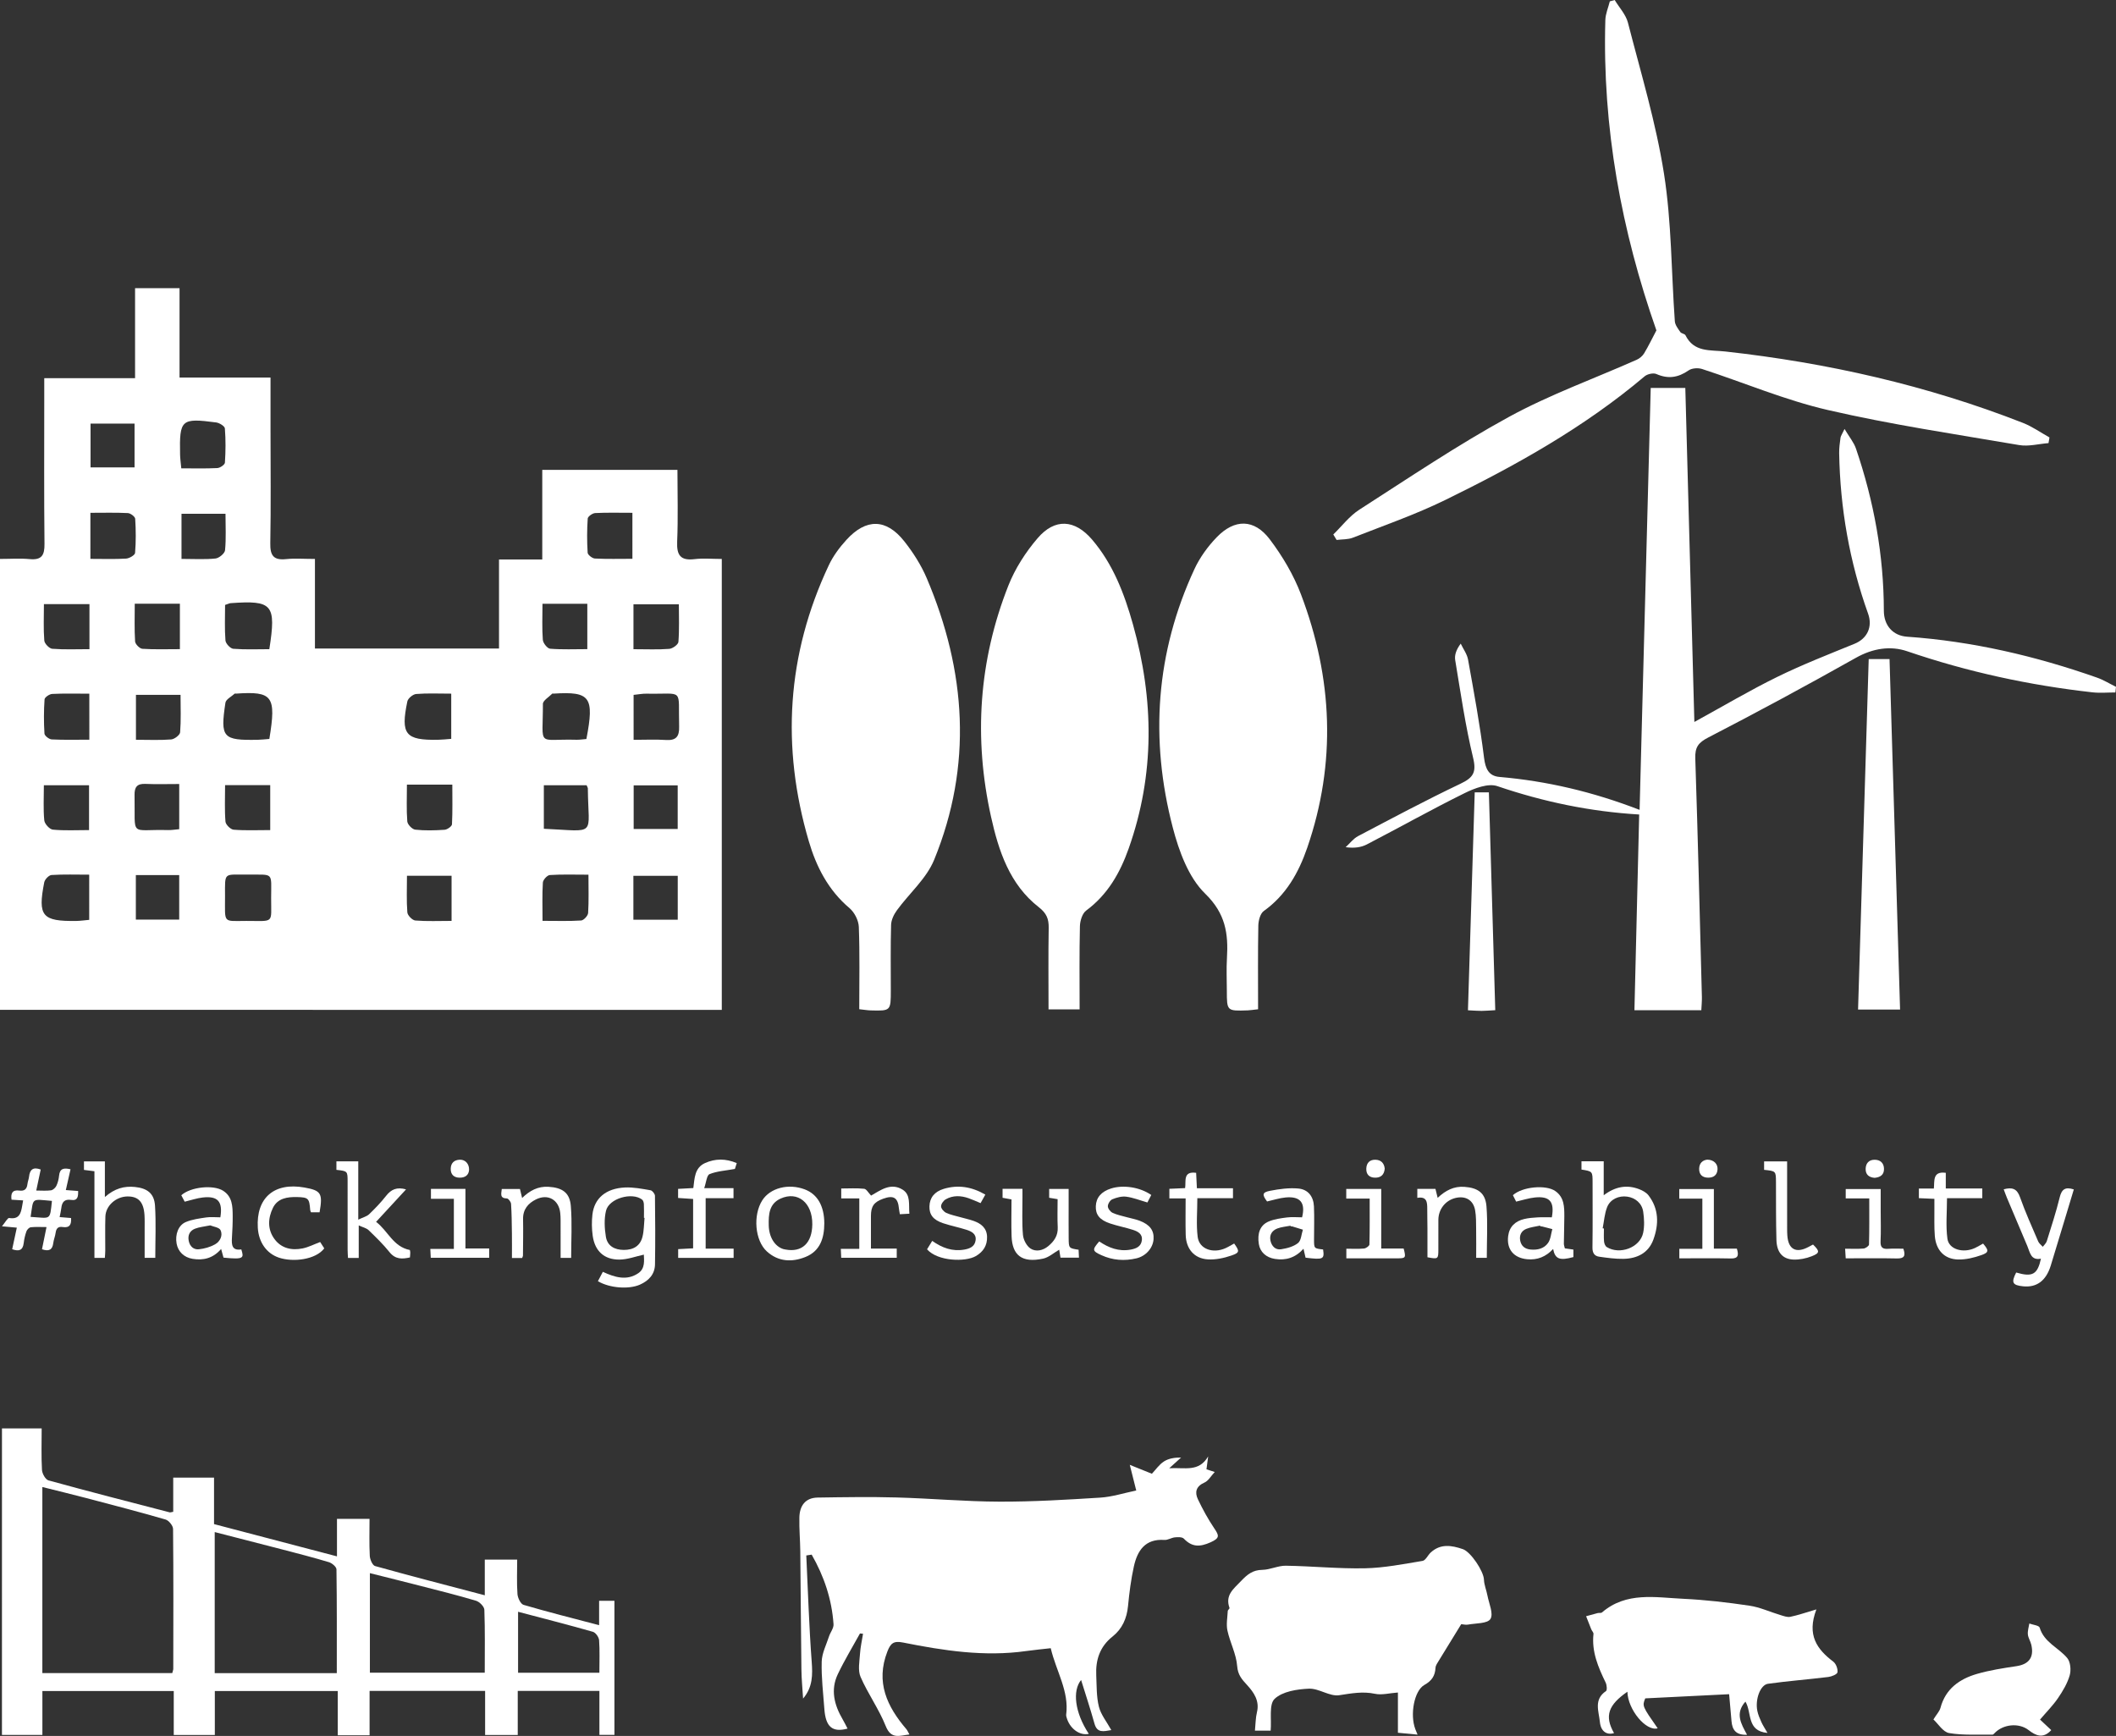 <?xml version="1.0" encoding="utf-8"?>
<!-- Generator: Adobe Illustrator 17.0.0, SVG Export Plug-In . SVG Version: 6.00 Build 0)  -->
<!DOCTYPE svg PUBLIC "-//W3C//DTD SVG 1.1//EN" "http://www.w3.org/Graphics/SVG/1.1/DTD/svg11.dtd">
<svg version="1.1" id="Layer_1" xmlns:sketch="http://www.bohemiancoding.com/sketch/ns"
	 xmlns="http://www.w3.org/2000/svg" xmlns:xlink="http://www.w3.org/1999/xlink" x="0px" y="0px" width="179.674px"
	 height="147.398px" viewBox="15.85 -86.191 179.674 147.398" enable-background="new 15.85 -86.191 179.674 147.398"
	 xml:space="preserve">
<rect x="15.85" y="-86.191" width="179.674" height="147.398" fill="#333333" stroke="none"/>
<title>plein c</title>
<desc>Created with Sketch.</desc>
<g>
	<path fill="#FFFFFF" d="M15.85-0.444c0-12.772,0-25.428,0-38.288c0.881,0,1.707-0.061,2.521,0.015
		c1.022,0.096,1.268-0.329,1.257-1.292c-0.045-4.149-0.019-8.299-0.02-12.449c0-0.479,0-0.958,0-1.62c2.594,0,5.076,0,7.711,0
		c0-2.634,0-5.086,0-7.645c1.313,0,2.472,0,3.776,0c0,2.486,0,4.941,0,7.593c2.619,0,5.103,0,7.726,0c0,1.598,0,3,0,4.402
		c0.001,3.223,0.039,6.446-0.02,9.668c-0.019,1.036,0.275,1.456,1.339,1.344c0.739-0.077,1.493-0.015,2.452-0.015
		c0,2.554,0,5.036,0,7.609c5.3,0,10.388,0,15.63,0c0-2.501,0-4.95,0-7.562c1.266,0,2.388,0,3.673,0c0-2.603,0-5.047,0-7.611
		c3.876,0,7.588,0,11.478,0c0,2.059,0.062,4.079-0.024,6.093c-0.049,1.151,0.279,1.632,1.475,1.488
		c0.731-0.089,1.481-0.016,2.314-0.016c0,12.823,0,25.51,0,38.288C56.729-0.444,36.36-0.444,15.85-0.444z M65.817-11.921
		c-1.207,0-2.248-0.038-3.281,0.03c-0.219,0.014-0.575,0.405-0.59,0.639c-0.065,1.032-0.028,2.071-0.028,3.25
		c1.203,0,2.244,0.038,3.278-0.03c0.22-0.014,0.578-0.403,0.593-0.637C65.854-9.702,65.817-10.742,65.817-11.921z M23.424-11.923
		c-1.119,0-2.162-0.037-3.199,0.029c-0.226,0.015-0.571,0.375-0.619,0.623c-0.563,2.874-0.18,3.321,2.736,3.278
		c0.339-0.005,0.677-0.057,1.083-0.093C23.424-9.363,23.424-10.565,23.424-11.923z M69.639-31.067c1.124,0,2.086,0.046,3.038-0.028
		c0.286-0.022,0.762-0.366,0.779-0.592c0.083-1.068,0.037-2.146,0.037-3.195c-1.431,0-2.631,0-3.854,0
		C69.639-33.594,69.639-32.424,69.639-31.067z M61.913-34.926c0,1.133-0.047,2.104,0.03,3.064c0.022,0.278,0.385,0.735,0.62,0.754
		c1.034,0.083,2.079,0.036,3.157,0.036c0-1.399,0-2.605,0-3.854C64.439-34.926,63.267-34.926,61.913-34.926z M34.962-34.826
		c0,1.027-0.047,2.029,0.032,3.02c0.021,0.262,0.416,0.684,0.665,0.704c1.027,0.08,2.063,0.034,3.06,0.034
		c0.595-3.81,0.277-4.164-3.292-3.908C35.343-34.971,35.261-34.925,34.962-34.826z M31.125-34.927c-1.314,0-2.483,0-3.833,0
		c0,1.113-0.038,2.16,0.029,3.2c0.015,0.231,0.389,0.611,0.618,0.626c1.037,0.068,2.081,0.03,3.186,0.03
		C31.125-32.437,31.125-33.61,31.125-34.927z M23.446-34.897c-1.341,0-2.538,0-3.867,0c0,1.1-0.048,2.104,0.032,3.097
		c0.021,0.26,0.424,0.677,0.677,0.697c1.028,0.08,2.067,0.033,3.158,0.033C23.446-32.438,23.446-33.607,23.446-34.897z
		 M38.795-15.708c0-1.407,0-2.578,0-3.818c-1.285,0-2.486,0-3.833,0c0,1.095-0.048,2.102,0.033,3.099
		c0.021,0.257,0.433,0.665,0.692,0.686C36.684-15.66,37.69-15.708,38.795-15.708z M65.66-19.516c-1.23,0-2.432,0-3.631,0
		c0,1.307,0,2.506,0,3.696c4.585,0.207,3.768,0.708,3.736-3.442C65.765-19.301,65.734-19.341,65.66-19.516z M23.411-15.708
		c0-1.365,0-2.568,0-3.809c-1.299,0-2.501,0-3.836,0c0,1.065-0.058,2.033,0.035,2.986c0.029,0.295,0.451,0.759,0.727,0.785
		C21.331-15.65,22.34-15.708,23.411-15.708z M27.275-46.503c0-1.308,0-2.511,0-3.722c-1.314,0-2.517,0-3.736,0
		c0,1.292,0,2.464,0,3.722C24.787-46.503,25.959-46.503,27.275-46.503z M23.525-38.737c1.114,0,2.077,0.036,3.034-0.023
		c0.274-0.017,0.745-0.294,0.761-0.482c0.079-0.962,0.071-1.935,0.01-2.899c-0.012-0.181-0.397-0.473-0.622-0.484
		c-1.038-0.052-2.08-0.023-3.182-0.023C23.525-41.289,23.525-40.116,23.525-38.737z M69.549-42.649c-1.151,0-2.158-0.029-3.16,0.022
		c-0.229,0.012-0.624,0.291-0.635,0.467c-0.064,0.964-0.066,1.936-0.006,2.9c0.012,0.184,0.393,0.482,0.615,0.494
		c1.037,0.053,2.079,0.023,3.186,0.023C69.549-40.103,69.549-41.273,69.549-42.649z M23.434-27.29c-1.146,0-2.153-0.029-3.157,0.022
		c-0.232,0.012-0.632,0.287-0.644,0.462c-0.066,0.965-0.068,1.939-0.008,2.905c0.011,0.185,0.392,0.483,0.615,0.494
		c1.04,0.053,2.084,0.023,3.195,0.023C23.434-24.734,23.434-25.906,23.434-27.29z M31.181-27.192c-1.358,0-2.553,0-3.787,0
		c0,1.307,0,2.508,0,3.816c1.073,0,2.037,0.047,2.992-0.029c0.279-0.022,0.741-0.377,0.759-0.607
		C31.228-25.047,31.181-26.092,31.181-27.192z M38.721-23.447c0.599-3.644,0.28-4.061-2.819-3.849
		c-0.044,0.003-0.105-0.016-0.129,0.006c-0.274,0.251-0.739,0.479-0.782,0.768c-0.448,2.974-0.229,3.205,2.751,3.147
		C38.044-23.381,38.346-23.418,38.721-23.447z M65.642-23.441c0.688-3.577,0.333-4.05-2.773-3.855
		c-0.044,0.003-0.107-0.017-0.129,0.005c-0.279,0.288-0.792,0.582-0.791,0.873c0.007,3.763-0.572,2.942,2.848,3.04
		C65.057-23.37,65.319-23.415,65.642-23.441z M69.651-23.372c0.991,0,1.867-0.046,2.735,0.013c0.877,0.059,1.155-0.293,1.131-1.146
		c-0.093-3.346,0.482-2.72-2.775-2.786c-0.339-0.007-0.68,0.062-1.092,0.103C69.651-25.946,69.651-24.773,69.651-23.372z
		 M31.068-15.784c0-1.353,0-2.555,0-3.836c-1.042,0-1.964,0.03-2.883-0.01c-0.706-0.031-0.922,0.287-0.91,0.943
		c0.07,3.674-0.475,2.886,2.829,2.979C30.403-15.698,30.703-15.753,31.068-15.784z M69.656-15.802c1.289,0,2.492,0,3.739,0
		c0-1.305,0-2.509,0-3.703c-1.321,0-2.528,0-3.739,0C69.656-18.214,69.656-17.042,69.656-15.802z M27.385-11.885
		c0,1.352,0,2.559,0,3.779c1.311,0,2.515,0,3.682,0c0-1.326,0-2.532,0-3.779C29.804-11.885,28.665-11.885,27.385-11.885z
		 M36.932-11.93c-2.107,0.028-1.978-0.294-1.974,1.827c0.005,2.367-0.226,2.11,1.819,2.108c2.398-0.002,2.09,0.266,2.096-1.953
		C38.878-12.181,39.119-11.906,36.932-11.93z M69.632-8.098c1.345,0,2.541,0,3.767,0c0-1.31,0-2.51,0-3.729
		c-1.309,0-2.508,0-3.767,0C69.632-10.554,69.632-9.384,69.632-8.098z M50.402-19.567c0,1.13-0.047,2.132,0.032,3.125
		c0.021,0.26,0.417,0.669,0.674,0.698c0.822,0.09,1.663,0.066,2.491,0.01c0.229-0.016,0.62-0.291,0.629-0.464
		c0.057-1.11,0.029-2.225,0.029-3.369C52.898-19.567,51.771-19.567,50.402-19.567z M54.165-23.454c0-1.336,0-2.531,0-3.839
		c-1.071,0-2.03-0.048-2.98,0.03c-0.273,0.022-0.693,0.37-0.747,0.631c-0.583,2.8-0.164,3.305,2.603,3.256
		C53.384-23.381,53.726-23.422,54.165-23.454z M54.194-7.997c0-1.355,0-2.556,0-3.835c-1.274,0-2.472,0-3.788,0
		c0,1.102-0.047,2.111,0.032,3.11c0.02,0.258,0.423,0.671,0.677,0.691C52.107-7.95,53.111-7.997,54.194-7.997z M31.262-42.564
		c0,1.328,0,2.529,0,3.829c1.045,0,1.972,0.06,2.883-0.033c0.305-0.031,0.787-0.431,0.814-0.7c0.098-0.994,0.039-2.003,0.039-3.096
		C33.684-42.564,32.518-42.564,31.262-42.564z M31.243-46.425c1.059,0,2.063,0.029,3.063-0.022c0.231-0.012,0.63-0.286,0.642-0.459
		c0.064-0.966,0.073-1.942-0.003-2.906c-0.015-0.194-0.464-0.473-0.74-0.509c-2.974-0.39-3.122-0.25-3.064,2.721
		C31.147-47.258,31.198-46.918,31.243-46.425z"/>
	<path fill="#FFFFFF" d="M84.313,45.884c0.144,3.003,0.235,6.011,0.459,9.008c0.084,1.126,0.096,2.166-0.73,3.144
		c-0.05-0.829-0.133-1.657-0.143-2.487c-0.043-3.333-0.058-6.666-0.095-9.999c-0.011-0.963-0.1-1.927-0.078-2.889
		c0.022-0.981,0.49-1.677,1.555-1.693c2.226-0.034,4.455-0.07,6.679-0.009c2.921,0.08,5.839,0.347,8.759,0.356
		c2.856,0.009,5.715-0.163,8.567-0.343c1.005-0.064,1.993-0.387,3.044-0.604c-0.194-0.77-0.341-1.354-0.548-2.178
		c0.746,0.301,1.292,0.521,1.877,0.756c0.323-0.342,0.617-0.784,1.027-1.047c0.402-0.258,0.921-0.335,1.452-0.33
		c-0.265,0.24-0.531,0.48-1.005,0.909c1.331-0.081,2.516,0.353,3.305-1.008c-0.047,0.36-0.094,0.719-0.144,1.097
		c0.183,0.06,0.37,0.121,0.701,0.23c-0.327,0.35-0.542,0.752-0.87,0.895c-0.713,0.313-0.844,0.819-0.561,1.416
		c0.407,0.857,0.869,1.698,1.398,2.484c0.397,0.59,0.488,0.812-0.313,1.171c-0.919,0.412-1.577,0.421-2.278-0.307
		c-0.142-0.148-0.506-0.135-0.759-0.11c-0.303,0.03-0.602,0.24-0.893,0.22c-1.63-0.112-2.293,0.904-2.59,2.25
		c-0.244,1.105-0.388,2.236-0.497,3.364c-0.102,1.056-0.496,1.938-1.319,2.592c-1.074,0.852-1.44,1.98-1.379,3.288
		c0.041,0.894,0.012,1.814,0.226,2.669c0.17,0.677,0.662,1.273,1.053,1.982c-0.669,0.108-1.201,0.271-1.431-0.554
		c-0.358-1.286-0.78-2.554-1.134-3.7c-0.743,0.899-0.552,2.744,0.655,4.574c-0.784,0.175-1.639-0.461-1.891-1.41
		c-0.018-0.066-0.042-0.138-0.033-0.203c0.268-2.007-0.846-3.695-1.31-5.66c-0.68,0.078-1.385,0.142-2.086,0.241
		c-3.538,0.501-7.01-0.035-10.46-0.724c-0.799-0.159-1.054,0.065-1.327,0.771c-1.009,2.601-0.026,4.667,1.62,6.592
		c0.082,0.096,0.129,0.223,0.256,0.446c-0.866,0.096-1.554,0.438-2.017-0.723c-0.576-1.443-1.512-2.738-2.133-4.167
		c-0.243-0.56-0.089-1.311-0.047-1.97c0.036-0.567,0.168-1.128,0.257-1.691c-0.086-0.01-0.172-0.019-0.259-0.029
		c-0.633,1.152-1.321,2.279-1.885,3.464c-0.63,1.324-0.301,2.607,0.409,3.821c0.147,0.252,0.274,0.516,0.421,0.795
		c-1.303,0.348-1.861-0.155-1.971-1.673c-0.097-1.337-0.262-2.678-0.225-4.013c0.019-0.717,0.39-1.428,0.619-2.136
		c0.115-0.354,0.408-0.704,0.385-1.04c-0.142-2.12-0.809-4.082-1.855-5.91C84.619,45.837,84.466,45.86,84.313,45.884z"/>
	<path fill="#FFFFFF" d="M16.017,35.095c1.131,0,2.183,0,3.371,0c0,1.21-0.04,2.372,0.026,3.527
		c0.018,0.316,0.299,0.818,0.554,0.888c3.419,0.942,6.854,1.822,10.286,2.713c0.061,0.016,0.134-0.019,0.305-0.047
		c0-0.931,0-1.881,0-2.902c1.184,0,2.265,0,3.465,0c0,1.332,0,2.626,0,3.947c3.493,0.917,6.884,1.807,10.439,2.74
		c0-1.101,0-2.107,0-3.183c0.956,0,1.765,0,2.765,0c0,1.041-0.034,2.094,0.021,3.143c0.016,0.305,0.23,0.801,0.45,0.862
		c3.047,0.85,6.11,1.639,9.315,2.482c0-1.077,0-2.02,0-3.03c0.928,0,1.739,0,2.751,0c0,0.967-0.044,1.95,0.024,2.926
		c0.023,0.327,0.269,0.845,0.519,0.918c2.075,0.61,4.176,1.136,6.414,1.726c0-0.748,0-1.381,0-2.072c0.487,0,0.85,0,1.301,0
		c0,3.765,0,7.531,0,11.386c-0.38,0-0.764,0-1.276,0c0-1.227,0-2.449,0-3.733c-2.347,0-4.572,0-6.934,0c0,1.218,0,2.439,0,3.742
		c-0.971,0-1.807,0-2.771,0c0-1.239,0-2.46,0-3.743c-3.309,0-6.492,0-9.81,0c0,1.269,0,2.49,0,3.765c-0.946,0-1.758,0-2.703,0
		c0-1.233,0-2.456,0-3.754c-3.524,0-6.918,0-10.438,0c0,1.211,0,2.431,0,3.732c-1.203,0-2.284,0-3.488,0c0-1.217,0-2.438,0-3.732
		c-3.756,0-7.392,0-11.154,0c0,1.202,0,2.423,0,3.729c-1.2,0-2.278,0-3.434,0C16.017,52.481,16.017,43.85,16.017,35.095z
		 M30.478,55.869c0.041-0.167,0.085-0.263,0.085-0.36c0.006-3.959,0.021-7.919-0.018-11.878c-0.003-0.277-0.362-0.719-0.637-0.799
		c-2.247-0.65-4.512-1.239-6.775-1.833c-1.208-0.317-2.422-0.609-3.687-0.927c0,5.361,0,10.546,0,15.797
		C23.137,55.869,26.772,55.869,30.478,55.869z M44.448,55.874c0-2.977,0.014-5.894-0.028-8.811
		c-0.003-0.212-0.378-0.529-0.638-0.608c-1.318-0.397-2.652-0.739-3.984-1.086c-1.883-0.491-3.77-0.971-5.716-1.471
		c0,4.073,0,8.011,0,11.976C37.549,55.874,40.941,55.874,44.448,55.874z M47.258,55.839c3.283,0,6.485,0,9.753,0
		c0-1.846,0.031-3.597-0.033-5.345c-0.01-0.272-0.412-0.676-0.709-0.765c-1.546-0.463-3.116-0.85-4.68-1.253
		c-1.414-0.364-2.832-0.714-4.331-1.091C47.258,50.266,47.258,53.007,47.258,55.839z M59.841,55.842c2.341,0,4.589,0,6.904,0
		c0-0.985,0.04-1.879-0.025-2.765c-0.019-0.256-0.294-0.645-0.526-0.711c-2.074-0.591-4.166-1.124-6.353-1.701
		C59.841,52.451,59.841,54.114,59.841,55.842z"/>
	<path fill="#FFFFFF" d="M88.811-0.498c0-2.419,0.05-4.709-0.037-6.993c-0.021-0.546-0.367-1.23-0.787-1.586
		c-1.8-1.521-2.82-3.506-3.459-5.681c-2.354-8.015-1.876-15.854,1.699-23.443c0.369-0.784,0.915-1.517,1.503-2.16
		c1.67-1.826,3.371-1.802,4.898,0.125c0.758,0.957,1.44,2.027,1.916,3.147c3.345,7.877,3.905,15.888,0.625,23.907
		c-0.652,1.594-2.117,2.849-3.166,4.29c-0.255,0.35-0.477,0.816-0.489,1.235c-0.053,1.851-0.023,3.704-0.024,5.556
		c-0.001,1.748-0.002,1.751-1.725,1.703C89.511-0.405,89.255-0.45,88.811-0.498z"/>
	<path fill="#FFFFFF" d="M107.522-0.482c-0.939,0-1.707,0-2.639,0c0-2.359-0.025-4.64,0.014-6.921
		c0.013-0.763-0.182-1.244-0.835-1.753c-2.482-1.932-3.416-4.778-4.061-7.681c-1.484-6.678-1.045-13.262,1.473-19.635
		c0.571-1.447,1.466-2.835,2.481-4.02c1.464-1.709,3.154-1.6,4.622,0.113c1.79,2.091,2.747,4.611,3.478,7.218
		c1.785,6.369,1.861,12.721-0.364,19.01c-0.729,2.061-1.781,3.924-3.61,5.274c-0.333,0.245-0.523,0.876-0.533,1.334
		C107.493-5.218,107.522-2.891,107.522-0.482z"/>
	<path fill="#FFFFFF" d="M122.677-0.494c-0.453,0.049-0.666,0.086-0.881,0.094c-1.769,0.059-1.77,0.058-1.772-1.656
		c-0.001-0.927-0.047-1.857,0.009-2.78c0.125-2.081-0.114-3.787-1.848-5.473c-1.412-1.373-2.227-3.606-2.749-5.604
		c-1.96-7.498-1.45-14.873,1.837-21.957c0.455-0.981,1.129-1.912,1.881-2.693c1.527-1.587,3.195-1.58,4.516,0.167
		c1.076,1.422,2.024,3.023,2.654,4.686c2.685,7.084,3.015,14.278,0.526,21.504c-0.728,2.112-1.795,4.016-3.688,5.368
		c-0.303,0.216-0.457,0.815-0.465,1.241C122.653-5.265,122.677-2.931,122.677-0.494z"/>
	<path fill="#FFFFFF" d="M159.722-24.889c2.487-1.363,4.719-2.689,7.043-3.828c2.134-1.046,4.357-1.912,6.56-2.812
		c1.08-0.441,1.549-1.438,1.148-2.558c-1.577-4.401-2.372-8.947-2.455-13.618c-0.008-0.438,0.053-0.88,0.113-1.316
		c0.022-0.157,0.134-0.302,0.343-0.746c0.406,0.685,0.792,1.143,0.972,1.672c1.522,4.46,2.359,9.045,2.366,13.766
		c0.002,1.233,0.756,2.116,1.976,2.201c5.54,0.388,10.897,1.636,16.124,3.474c0.56,0.197,1.075,0.519,1.611,0.783
		c-0.017,0.159-0.034,0.318-0.052,0.476c-0.648,0-1.303,0.062-1.943-0.01c-5.367-0.6-10.609-1.736-15.732-3.487
		c-1.409-0.482-2.916-0.255-4.345,0.549c-4.144,2.332-8.331,4.593-12.555,6.775c-0.851,0.44-1.127,0.835-1.096,1.77
		c0.222,6.75,0.384,13.503,0.561,20.255c0.009,0.345-0.028,0.691-0.048,1.129c-1.844,0-3.633,0-5.68,0
		c0.133-5.501,0.268-11.028,0.403-16.617c-4.173-0.248-8.145-1.082-12.043-2.409c-0.777-0.265-1.939,0.179-2.777,0.593
		c-2.802,1.384-5.53,2.917-8.305,4.356c-0.49,0.254-1.07,0.334-1.798,0.234c0.349-0.318,0.651-0.728,1.056-0.941
		c2.883-1.516,5.759-3.048,8.697-4.449c1.071-0.511,1.369-0.952,1.07-2.193c-0.659-2.731-1.06-5.525-1.522-8.301
		c-0.071-0.429,0.093-0.898,0.468-1.401c0.214,0.453,0.539,0.885,0.624,1.361c0.497,2.769,1.012,5.54,1.357,8.33
		c0.118,0.952,0.404,1.551,1.312,1.629c4.021,0.349,7.908,1.254,11.896,2.796c0.318-12.041,0.632-23.961,0.945-35.828
		c0.999,0,1.862,0,2.937,0C159.207-43.919,159.462-34.506,159.722-24.889z"/>
	<path fill="#FFFFFF" d="M123.743,60.76c-0.251,0-0.75,0-1.334,0c0.058-0.567,0.054-1.083,0.172-1.569
		c0.236-0.97-0.274-1.688-0.835-2.301c-0.451-0.493-0.788-0.859-0.847-1.622c-0.078-1.014-0.602-1.986-0.824-3
		c-0.116-0.529-0.001-1.111,0.027-1.668c0.005-0.09,0.169-0.199,0.147-0.259c-0.385-1.079,0.324-1.602,0.976-2.282
		c0.539-0.563,0.993-0.942,1.808-0.953c0.668-0.009,1.335-0.361,2-0.351c2.243,0.034,4.487,0.265,6.727,0.218
		c1.633-0.034,3.263-0.36,4.883-0.628c0.261-0.043,0.443-0.482,0.689-0.709c0.833-0.771,1.771-0.617,2.729-0.29
		c0.677,0.231,1.767,1.872,1.794,2.59c0.017,0.452,0.211,0.895,0.296,1.347c0.128,0.68,0.53,1.55,0.255,1.993
		c-0.249,0.403-1.243,0.356-1.913,0.479c-0.193,0.036-0.404-0.025-0.567-0.038c-0.647,1.052-1.273,2.062-1.89,3.078
		c-0.12,0.198-0.282,0.413-0.294,0.628c-0.037,0.681-0.32,1.106-0.94,1.451c-0.877,0.489-1.242,2.53-0.775,3.756
		c0.046,0.121,0.097,0.239,0.19,0.466c-0.591-0.056-1.089-0.104-1.667-0.159c0-0.625,0-1.168,0-1.711c0-0.51,0-1.019,0-1.705
		c-0.72,0.051-1.366,0.232-1.947,0.109c-1.051-0.223-2.011-0.034-3.042,0.121c-0.809,0.122-1.722-0.593-2.572-0.556
		c-1.005,0.044-2.241,0.234-2.905,0.861C123.584,58.525,123.832,59.785,123.743,60.76z"/>
	<path fill="#FFFFFF" d="M129.063-40.809c0.733-0.711,1.372-1.567,2.214-2.107c4.191-2.69,8.332-5.488,12.695-7.873
		c3.465-1.894,7.226-3.244,10.849-4.852c0.246-0.109,0.495-0.317,0.633-0.545c0.375-0.622,0.69-1.279,1.045-1.952
		c-2.97-8.451-4.599-17.242-4.336-26.347c0.015-0.533,0.249-1.06,0.38-1.59c0.138-0.038,0.276-0.076,0.414-0.115
		c0.384,0.638,0.946,1.231,1.124,1.922c1.097,4.265,2.384,8.51,3.065,12.846c0.646,4.116,0.618,8.337,0.917,12.509
		c0.023,0.317,0.273,0.633,0.466,0.916c0.089,0.13,0.372,0.143,0.437,0.273c0.728,1.465,2.079,1.235,3.374,1.378
		c8.678,0.96,17.136,2.874,25.281,6.062c0.791,0.31,1.505,0.82,2.254,1.237c-0.027,0.16-0.054,0.321-0.082,0.481
		c-0.833,0.065-1.695,0.303-2.494,0.166c-5.429-0.926-10.888-1.739-16.248-2.977c-3.632-0.839-7.114-2.325-10.676-3.482
		c-0.34-0.11-0.861-0.076-1.141,0.118c-0.884,0.613-1.736,0.749-2.738,0.309c-0.261-0.114-0.765-0.001-0.998,0.196
		c-5.131,4.34-10.952,7.577-16.945,10.507c-2.526,1.235-5.203,2.163-7.826,3.193c-0.421,0.165-0.92,0.133-1.383,0.193
		C129.252-40.499,129.158-40.654,129.063-40.809z"/>
	<path fill="#FFFFFF" d="M170.083,50.464c-0.834,2.197,0.064,3.395,1.438,4.439c0.23,0.175,0.394,0.616,0.353,0.9
		c-0.025,0.172-0.492,0.364-0.779,0.399c-1.705,0.21-3.419,0.34-5.12,0.577c-0.653,0.091-1.101,1.318-0.909,2.288
		c0.066,0.332,0.206,0.653,0.346,0.965c0.119,0.267,0.286,0.513,0.518,0.92c-1.794-0.161-1.305-1.721-1.872-2.658
		c-0.89,0.999-0.383,1.865,0.14,2.816c-0.963,0.039-1.254-0.432-1.321-1.145c-0.073-0.779-0.138-1.559-0.203-2.301
		c-2.406,0.12-4.708,0.234-7.122,0.354c-0.262,0.654-0.262,0.654,1.056,2.543c-0.994,0.276-2.536-1.587-2.572-3.107
		c-1.604,1.113-1.973,2.043-1.135,3.513c-0.626,0.191-1.124-0.151-1.201-0.944c-0.088-0.906-0.544-1.907,0.517-2.623
		c0.109-0.073,0.074-0.513-0.026-0.719c-0.633-1.307-1.2-2.62-1.035-4.128c0.014-0.125-0.132-0.262-0.189-0.4
		c-0.15-0.368-0.292-0.739-0.437-1.109c0.326-0.09,0.65-0.185,0.977-0.267c0.122-0.031,0.291,0.013,0.371-0.055
		c2.067-1.776,4.534-1.271,6.901-1.159c1.877,0.089,3.753,0.308,5.613,0.583c0.9,0.133,1.758,0.535,2.64,0.799
		c0.274,0.082,0.582,0.201,0.842,0.147C168.526,50.958,169.16,50.735,170.083,50.464z"/>
	<path fill="#FFFFFF" d="M189.073,59.82c0.35,0.328,0.64,0.6,0.953,0.893c-0.691,0.762-1.324,0.468-1.929-0.005
		c-0.807-0.63-2.158-0.513-2.895,0.274c-0.046,0.049-0.109,0.117-0.164,0.116c-1.231-0.021-2.482,0.07-3.683-0.133
		c-0.518-0.088-0.932-0.788-1.334-1.157c0.281-0.451,0.522-0.697,0.599-0.986c0.433-1.621,1.618-2.452,3.103-2.882
		c1.086-0.314,2.217-0.488,3.339-0.655c1.065-0.158,1.521-0.747,1.27-1.82c-0.07-0.3-0.263-0.579-0.292-0.878
		c-0.029-0.302,0.077-0.616,0.124-0.925c0.304,0.113,0.822,0.162,0.878,0.349c0.378,1.264,1.604,1.698,2.342,2.584
		c0.276,0.332,0.336,1.024,0.208,1.469c-0.197,0.686-0.588,1.337-0.995,1.935C190.176,58.618,189.637,59.155,189.073,59.82z"/>
	<path fill="#FFFFFF" d="M177.189-0.469c-1.245,0-2.283,0-3.567,0c0.302-9.946,0.603-19.828,0.904-29.761c0.594,0,1.099,0,1.768,0
		C176.591-20.33,176.888-10.483,177.189-0.469z"/>
	<path fill="#FFFFFF" d="M142.816-0.416c-0.551,0.03-0.853,0.059-1.156,0.06c-0.303,0.001-0.605-0.025-1.163-0.052
		c0.192-6.178,0.382-12.31,0.575-18.503c0.43,0,0.755,0,1.202,0C142.454-12.757,142.633-6.651,142.816-0.416z"/>
	<path fill="#FFFFFF" d="M66.62,22.596c0.145-0.275,0.272-0.516,0.419-0.795c1.01,0.467,2.037,0.782,3.018,0.111
		c0.587-0.402,0.478-1.1,0.464-1.571c-0.687,0.148-1.376,0.414-2.067,0.42c-1.304,0.012-2.094-0.725-2.276-2.019
		c-0.083-0.592-0.092-1.211-0.024-1.805c0.158-1.38,1.143-2.221,2.76-2.298c0.721-0.034,1.455,0.113,2.174,0.236
		c0.153,0.026,0.374,0.305,0.376,0.47c0.025,1.941,0.036,3.884,0.003,5.825c-0.014,0.839-0.529,1.385-1.276,1.717
		C69.253,23.304,67.618,23.188,66.62,22.596z M70.579,17.222c-0.016-0.002-0.032-0.003-0.049-0.005c0-0.387,0.013-0.775-0.007-1.162
		c-0.007-0.134-0.054-0.315-0.15-0.388c-0.853-0.658-2.814-0.104-3.066,0.948c-0.168,0.701-0.128,1.49-0.01,2.211
		c0.125,0.762,0.722,1.111,1.52,1.114c0.836,0.003,1.401-0.355,1.59-1.127C70.534,18.3,70.527,17.754,70.579,17.222z"/>
	<path fill="#FFFFFF" d="M150.137,13.117c0-0.248,0-0.457,0-0.705c0.622,0,1.215,0,1.888,0c0,0.931,0,1.845,0,2.887
		c0.991-0.751,1.972-0.914,3.008-0.517c0.292,0.112,0.611,0.285,0.795,0.525c0.885,1.153,0.886,2.454,0.417,3.747
		c-0.417,1.15-1.383,1.624-2.549,1.644c-0.683,0.012-1.372-0.086-2.052-0.181c-0.415-0.058-0.581-0.328-0.575-0.781
		c0.025-1.835,0.011-3.67,0.01-5.505C151.08,13.269,151.079,13.269,150.137,13.117z M151.936,18.104
		c0.036,0.007,0.071,0.014,0.107,0.021c0,0.367-0.023,0.735,0.01,1.099c0.015,0.166,0.1,0.391,0.227,0.471
		c1.107,0.692,2.833,0.044,3.094-1.204c0.12-0.575,0.09-1.206,0.004-1.793c-0.106-0.722-0.671-1.186-1.361-1.283
		c-0.703-0.099-1.433,0.214-1.703,0.894C152.093,16.868,152.056,17.503,151.936,18.104z"/>
	<path fill="#FFFFFF" d="M21.44,14.858c0.392,0.03,0.708,0.054,1.044,0.079c0.009,0.452-0.019,0.847-0.596,0.758
		c-0.571-0.088-0.777,0.192-0.833,0.698c-0.026,0.234-0.086,0.464-0.143,0.76c0.334,0.027,0.644,0.053,0.97,0.079
		c0.045,0.548-0.118,0.858-0.709,0.765c-0.378-0.06-0.548,0.111-0.598,0.481c-0.04,0.298-0.165,0.584-0.202,0.882
		c-0.071,0.564-0.356,0.732-0.958,0.524c0.121-0.591,0.243-1.188,0.385-1.884c-0.489,0-0.914-0.028-1.333,0.016
		c-0.138,0.015-0.318,0.195-0.37,0.34c-0.116,0.322-0.194,0.665-0.234,1.006c-0.075,0.633-0.419,0.713-0.979,0.521
		c0.129-0.6,0.255-1.184,0.394-1.833c-0.358-0.033-0.687-0.063-1.261-0.115c0.276-0.329,0.479-0.726,0.613-0.704
		c0.862,0.14,0.999-0.409,1.103-1.03c0.021-0.126,0.044-0.252,0.081-0.464c-0.336-0.021-0.645-0.04-0.986-0.061
		c-0.075-0.542,0.07-0.855,0.664-0.774c0.431,0.059,0.639-0.125,0.687-0.547c0.024-0.213,0.114-0.419,0.137-0.632
		c0.064-0.598,0.338-0.851,0.99-0.609c-0.118,0.557-0.236,1.117-0.378,1.784c0.455,0,0.861,0.039,1.253-0.018
		c0.172-0.025,0.378-0.217,0.458-0.386c0.127-0.267,0.199-0.575,0.229-0.872c0.062-0.611,0.415-0.659,0.97-0.529
		C21.707,13.672,21.582,14.23,21.44,14.858z M18.447,17.136c1.735,0.102,1.632,0.351,1.813-1.358
		C18.458,15.625,18.713,15.481,18.447,17.136z"/>
	<path fill="#FFFFFF" d="M24.756,15.448c0.844-0.739,1.65-0.943,2.55-0.853c1.047,0.106,1.641,0.546,1.707,1.594
		c0.092,1.454,0.023,2.919,0.023,4.422c-0.28,0-0.546,0-0.904,0c0-0.834,0.001-1.646,0-2.457c-0.001-0.388,0.012-0.777-0.012-1.164
		c-0.067-1.115-0.517-1.601-1.45-1.59c-0.968,0.012-1.841,0.781-1.871,1.707c-0.032,0.969-0.006,1.94-0.01,2.911
		c-0.001,0.189-0.021,0.377-0.035,0.6c-0.287,0-0.537,0-0.885,0c0-2.44,0-4.882,0-7.358c-0.34-0.043-0.589-0.075-0.889-0.113
		c0-0.219,0-0.444,0-0.724c0.556,0,1.126,0,1.776,0C24.756,13.352,24.756,14.306,24.756,15.448z"/>
	<path fill="#FFFFFF" d="M46.31,20.621c-0.349,0-0.597,0-0.911,0c-0.012-0.247-0.032-0.476-0.032-0.705
		c-0.003-1.92-0.001-3.84-0.001-5.76c0-0.909,0-0.909-0.95-1.014c0-0.22,0-0.447,0-0.722c0.579,0,1.172,0,1.855,0
		c0,1.568,0,3.15,0,4.95c0.414-0.2,0.725-0.271,0.922-0.46c0.512-0.492,1.009-1.009,1.446-1.567
		c0.421-0.537,0.904-0.765,1.689-0.543c-0.843,0.914-1.66,1.798-2.545,2.758c1.007,0.754,1.44,2.111,2.87,2.39
		c0.009,0.052,0.033,0.135,0.034,0.218c0,0.127-0.017,0.255-0.029,0.412c-0.662,0.148-1.232,0.175-1.729-0.444
		c-0.538-0.67-1.162-1.275-1.781-1.873c-0.183-0.176-0.478-0.236-0.837-0.402C46.31,18.871,46.31,19.705,46.31,20.621z"/>
	<path fill="#FFFFFF" d="M187.048,21.859c1.377,0.404,1.806,0.175,2.105-1.176c-0.863,0.17-0.926-0.522-1.151-1.054
		c-0.58-1.371-1.161-2.742-1.739-4.114c-0.098-0.233-0.18-0.473-0.274-0.722c0.705-0.188,1.122-0.071,1.379,0.656
		c0.453,1.28,1.015,2.522,1.55,3.771c0.075,0.175,0.257,0.304,0.389,0.454c0.116-0.158,0.284-0.299,0.339-0.476
		c0.385-1.236,0.791-2.468,1.098-3.725c0.167-0.681,0.469-0.909,1.198-0.669c-0.263,0.874-0.527,1.752-0.793,2.629
		c-0.388,1.281-0.771,2.562-1.166,3.841c-0.398,1.288-1.195,1.876-2.356,1.755C186.727,22.935,186.611,22.713,187.048,21.859z"/>
	<path fill="#FFFFFF" d="M78.408,12.568c-0.083,0.265-0.146,0.468-0.155,0.496c-0.797,0.146-1.52,0.184-2.153,0.441
		c-0.243,0.099-0.281,0.7-0.454,1.189c0.914,0,1.678,0,2.488,0c0,0.301,0,0.526,0,0.854c-0.77,0-1.549,0-2.365,0
		c0,1.47,0,2.837,0,4.283c0.804,0,1.571,0,2.374,0c0,0.301,0,0.524,0,0.785c-1.577,0-3.12,0-4.708,0c0-0.246,0-0.468,0-0.743
		c0.412-0.022,0.813-0.044,1.269-0.068c0-1.384,0-2.751,0-4.191c-0.405-0.027-0.821-0.055-1.275-0.085c0-0.255,0-0.483,0-0.772
		c0.418-0.023,0.838-0.045,1.293-0.07c0.109-0.829,0.101-1.721,0.996-2.123C76.579,12.178,77.466,12.171,78.408,12.568z"/>
	<path fill="#FFFFFF" d="M147.62,17.171c0.239-1.318-0.171-1.811-1.433-1.685c-0.527,0.053-1.041,0.226-1.598,0.353
		c-0.089-0.177-0.184-0.365-0.275-0.546c0.781-0.715,2.786-0.914,3.598-0.352c0.761,0.527,0.77,1.345,0.768,2.15
		c-0.002,0.775-0.032,1.55-0.039,2.325c-0.001,0.124,0.052,0.248,0.084,0.392c0.239,0.034,0.467,0.066,0.726,0.103
		c0,0.229,0,0.435,0,0.637c-1.154,0.316-1.553,0.181-1.722-0.688c-0.619,0.668-1.344,0.953-2.202,0.872
		c-1.139-0.108-1.758-0.844-1.616-1.967c0.102-0.806,0.606-1.268,1.364-1.449c0.373-0.089,0.764-0.116,1.149-0.139
		C146.808,17.153,147.194,17.171,147.62,17.171z M146.644,17.943c-0.005-0.023-0.01-0.046-0.015-0.069
		c-0.395,0.089-0.81,0.129-1.18,0.28c-0.42,0.171-0.608,0.546-0.513,1.008c0.094,0.456,0.397,0.694,0.86,0.743
		c0.598,0.063,1.165-0.074,1.505-0.56c0.223-0.319,0.247-0.777,0.36-1.172c-0.296-0.077-0.591-0.155-0.888-0.229
		C146.732,17.934,146.687,17.943,146.644,17.943z"/>
	<path fill="#FFFFFF" d="M34.561,17.172c0.219-1.344-0.215-1.833-1.51-1.682c-0.487,0.057-0.961,0.221-1.518,0.355
		c-0.083-0.157-0.188-0.356-0.289-0.546c0.783-0.71,2.719-0.915,3.553-0.382c0.788,0.503,0.805,1.324,0.811,2.127
		c0.005,0.624-0.025,1.249-0.064,1.872c-0.037,0.597,0.004,1.106,0.796,0.98c0.225,0.724,0.249,0.879-1.512,0.698
		c-0.059-0.214-0.119-0.435-0.201-0.734c-0.681,0.788-1.501,0.992-2.433,0.836c-0.718-0.121-1.224-0.606-1.349-1.295
		c-0.137-0.76,0.14-1.557,0.781-1.827c0.54-0.227,1.151-0.304,1.739-0.392C33.743,17.126,34.136,17.172,34.561,17.172z
		 M33.701,17.856c-0.508,0.105-0.921,0.138-1.291,0.282c-0.447,0.174-0.635,0.557-0.532,1.045c0.098,0.463,0.418,0.751,0.861,0.703
		c0.467-0.05,0.957-0.187,1.365-0.415c0.433-0.242,0.689-0.752,0.473-1.209C34.466,18.025,33.968,17.969,33.701,17.856z"/>
	<path fill="#FFFFFF" d="M128.196,19.901c0.125,0.832,0.014,0.883-1.488,0.698c-0.048-0.207-0.099-0.427-0.176-0.759
		c-0.691,0.769-1.496,1.01-2.424,0.865c-0.749-0.117-1.26-0.584-1.368-1.263c-0.146-0.913,0.11-1.608,0.835-1.915
		c0.483-0.204,1.031-0.277,1.559-0.344c0.421-0.054,0.854-0.011,1.28-0.011c0.303-1.235-0.149-1.801-1.396-1.686
		c-0.529,0.049-1.047,0.221-1.579,0.34c-0.43-0.576-0.417-0.774,0.244-0.903c0.791-0.154,1.621-0.269,2.415-0.195
		c0.828,0.077,1.282,0.677,1.322,1.517c0.044,0.947,0.004,1.897,0.008,2.846C127.429,19.817,127.435,19.817,128.196,19.901z
		 M125.443,17.942c-0.004-0.019-0.007-0.039-0.011-0.058c-0.375,0.075-0.768,0.102-1.119,0.236c-0.439,0.168-0.689,0.53-0.588,1.021
		c0.096,0.47,0.418,0.818,0.9,0.744c0.503-0.077,1.06-0.223,1.442-0.528c0.269-0.214,0.285-0.745,0.414-1.135
		c-0.303-0.093-0.606-0.188-0.91-0.279C125.532,17.932,125.486,17.942,125.443,17.942z"/>
	<path fill="#FFFFFF" d="M60.184,20.628c-0.264,0-0.518,0-0.864,0c0-0.708,0.008-1.392-0.002-2.076
		c-0.012-0.841-0.018-1.683-0.073-2.522c-0.011-0.167-0.225-0.456-0.35-0.459c-0.626-0.014-0.479-0.396-0.438-0.803
		c0.522,0,1.026,0,1.544,0c0.057,0.237,0.111,0.465,0.183,0.763c0.643-0.624,1.346-1.006,2.24-0.951
		c1.16,0.071,1.802,0.485,1.895,1.622c0.12,1.449,0.029,2.915,0.029,4.414c-0.258,0-0.528,0-0.895,0
		c0-0.872,0.003-1.728-0.001-2.585c-0.002-0.41,0.012-0.822-0.031-1.229c-0.119-1.121-1.042-1.652-2.053-1.154
		c-0.673,0.331-1.119,0.849-1.103,1.677c0.02,1.035-0.002,2.071-0.009,3.107C60.256,20.472,60.228,20.511,60.184,20.628z"/>
	<path fill="#FFFFFF" d="M85.843,17.683c-0.003,1.249-0.349,2.354-1.597,2.855c-1.142,0.459-2.306,0.414-3.278-0.468
		c-1.021-0.926-1.194-3.083-0.391-4.341c0.671-1.052,2.219-1.452,3.604-0.93C85.261,15.206,85.838,16.209,85.843,17.683z
		 M84.824,17.771c0.021-1.828-1.231-2.856-2.696-2.188c-0.981,0.447-1.022,1.364-1.003,2.265c0.021,1.013,0.519,1.793,1.233,2.019
		c0.061,0.019,0.126,0.028,0.19,0.04C83.946,20.169,84.806,19.362,84.824,17.771z"/>
	<path fill="#FFFFFF" d="M105.654,15.631c-0.272-0.045-0.48-0.079-0.717-0.119c0-0.252,0-0.479,0-0.749c0.527,0,1.034,0,1.653,0
		c0,0.51,0,1.017,0,1.523c0,0.884-0.006,1.769,0.003,2.653c0.008,0.859,0.015,0.859,0.843,0.985c0.009,0.199,0.018,0.406,0.03,0.674
		c-0.535,0-1.034,0-1.568,0c-0.037-0.233-0.074-0.461-0.109-0.676c-0.455,0.261-0.877,0.65-1.361,0.756
		c-1.814,0.396-2.623-0.303-2.682-1.889c-0.038-1.032-0.007-2.067-0.007-3.137c-0.27-0.049-0.492-0.09-0.759-0.138
		c0-0.246,0-0.489,0-0.763c0.55,0,1.061,0,1.689,0c0,0.252-0.001,0.499,0,0.746c0.004,1.057-0.051,2.119,0.042,3.168
		c0.036,0.413,0.309,0.939,0.642,1.158c0.455,0.299,1.048,0.176,1.506-0.203c0.5-0.414,0.838-0.898,0.804-1.604
		C105.625,17.224,105.654,16.429,105.654,15.631z"/>
	<path fill="#FFFFFF" d="M137.058,20.565c0-0.82,0.002-1.656-0.001-2.492c-0.002-0.54-0.018-1.08-0.016-1.619
		c0.001-0.556-0.027-1.077-0.844-0.934c0-0.276,0-0.5,0-0.761c0.529,0,1.016,0,1.541,0c0.056,0.23,0.111,0.452,0.187,0.762
		c0.666-0.633,1.38-1.002,2.275-0.936c1.146,0.084,1.781,0.518,1.87,1.661c0.112,1.431,0.027,2.878,0.027,4.364
		c-0.259,0-0.529,0-0.902,0c0-0.811,0.01-1.624-0.003-2.436c-0.009-0.538,0.008-1.086-0.088-1.611
		c-0.16-0.87-0.831-1.246-1.691-1.027c-0.841,0.214-1.423,0.963-1.428,1.847c-0.004,0.842,0,1.685-0.001,2.527
		C137.982,20.719,137.963,20.733,137.058,20.565z"/>
	<path fill="#FFFFFF" d="M88.815,15.565c-0.533,0-1.018,0-1.534,0c0-0.305,0-0.533,0-0.841c0.667,0,1.312-0.042,1.946,0.025
		c0.194,0.021,0.357,0.34,0.589,0.578c0.781-0.438,1.666-1.141,2.686-0.498c0.693,0.437,0.495,1.264,0.565,2.036
		c-0.283,0.016-0.527,0.03-0.807,0.045c-0.031-0.183-0.064-0.325-0.077-0.468c-0.085-0.936-0.449-1.17-1.331-0.853
		c-0.797,0.286-1.048,0.64-1.049,1.477c-0.001,0.899,0,1.799,0,2.758c0.771,0,1.455,0,2.191,0c0,0.285,0,0.508,0,0.781
		c-1.553,0-3.112,0-4.715,0c-0.011-0.238-0.02-0.445-0.034-0.756c0.537,0,1.038,0,1.569,0
		C88.815,18.397,88.815,17.044,88.815,15.565z"/>
	<path fill="#FFFFFF" d="M113.607,15.276c-0.129,0.249-0.244,0.471-0.329,0.635c-0.644-0.185-1.21-0.415-1.796-0.491
		c-0.383-0.05-0.816,0.07-1.183,0.221c-0.186,0.077-0.38,0.39-0.379,0.595c0.001,0.192,0.215,0.468,0.405,0.556
		c0.386,0.18,0.818,0.261,1.232,0.378c0.352,0.099,0.718,0.161,1.058,0.291c0.876,0.334,1.235,0.829,1.186,1.567
		c-0.051,0.754-0.651,1.437-1.452,1.627c-1.019,0.241-2.014,0.169-2.974-0.267c-0.782-0.355-0.802-0.455-0.188-1.169
		c0.795,0.538,1.658,0.876,2.654,0.698c0.479-0.086,0.899-0.253,0.966-0.796c0.068-0.55-0.355-0.756-0.774-0.889
		c-0.636-0.202-1.297-0.328-1.929-0.54c-0.89-0.299-1.236-0.752-1.207-1.469c0.029-0.731,0.472-1.241,1.302-1.501
		C111.24,14.397,112.649,14.61,113.607,15.276z"/>
	<path fill="#FFFFFF" d="M99.517,15.244c-0.16,0.287-0.275,0.491-0.404,0.723c-0.354-0.146-0.681-0.3-1.02-0.418
		c-0.656-0.228-1.325-0.257-1.94,0.096c-0.193,0.111-0.398,0.397-0.395,0.599c0.003,0.19,0.237,0.456,0.434,0.547
		c0.386,0.178,0.817,0.259,1.231,0.377c0.372,0.106,0.753,0.185,1.116,0.315c0.627,0.225,1.104,0.606,1.124,1.341
		c0.021,0.736-0.315,1.268-0.951,1.639c-0.876,0.511-3.227,0.46-4.145-0.574c0.135-0.219,0.276-0.449,0.44-0.716
		c0.85,0.602,1.72,0.912,2.715,0.741c0.479-0.082,0.898-0.257,0.969-0.793c0.073-0.549-0.356-0.755-0.772-0.889
		c-0.655-0.211-1.336-0.341-1.988-0.559c-0.846-0.283-1.179-0.729-1.16-1.43c0.02-0.725,0.417-1.247,1.216-1.488
		C97.204,14.391,98.358,14.572,99.517,15.244z"/>
	<path fill="#FFFFFF" d="M181.071,13.394c0,0.409,0,0.83,0,1.328c1.07,0,2.071,0,3.1,0c0,0.307,0,0.535,0,0.826
		c-1.016,0-2.002,0-2.997,0c0,1.191-0.114,2.335,0.035,3.442c0.124,0.917,1.346,1.255,2.351,0.782
		c0.233-0.11,0.453-0.247,0.676-0.37c0.497,0.573,0.509,0.75-0.13,0.975c-0.635,0.224-1.333,0.395-1.997,0.377
		c-1.164-0.032-1.874-0.799-1.97-2.003c-0.062-0.772-0.028-1.552-0.036-2.328c-0.003-0.254,0-0.507,0-0.819
		c-0.465-0.021-0.865-0.038-1.317-0.058c0-0.268,0-0.509,0-0.816c0.412,0,0.812,0,1.273,0
		C180.122,14.073,179.938,13.24,181.071,13.394z"/>
	<path fill="#FFFFFF" d="M42.986,16.746c-0.238,0-0.484,0-0.732,0c-0.028-0.085-0.061-0.143-0.066-0.204
		c-0.073-0.972-0.148-1.068-1.112-1.09c-0.823-0.019-1.656,0.095-2.057,0.929c-0.421,0.876-0.467,1.822,0.142,2.643
		c0.586,0.79,1.461,0.975,2.383,0.789c0.495-0.1,0.962-0.345,1.492-0.543c0.1,0.156,0.226,0.351,0.347,0.539
		c-0.722,0.963-2.646,1.194-3.853,0.787c-1.047-0.353-1.716-1.306-1.789-2.531c-0.152-2.548,1.39-3.881,3.958-3.423
		C43.119,14.896,43.267,15.132,42.986,16.746z"/>
	<path fill="#FFFFFF" d="M116.524,15.567c-0.506,0-0.927,0-1.38,0c0-0.306,0-0.534,0-0.816c0.444-0.02,0.866-0.038,1.336-0.059
		c0.096-0.58-0.207-1.453,0.937-1.298c0.019,0.395,0.04,0.814,0.064,1.311c1.021,0,2.022,0,3.064,0c0,0.303,0,0.528,0,0.841
		c-1.005,0-2.005,0-3.027,0c0,1.153-0.102,2.234,0.029,3.285c0.128,1.033,1.286,1.445,2.367,0.959
		c0.253-0.114,0.489-0.263,0.731-0.394c0.465,0.649,0.479,0.775-0.231,1.019c-0.634,0.218-1.341,0.369-2.002,0.328
		c-1.161-0.072-1.85-0.895-1.881-2.076C116.503,17.659,116.524,16.651,116.524,15.567z"/>
	<path fill="#FFFFFF" d="M133.133,19.822c0.688,0,1.306,0,1.903,0c0.208,0.777,0.175,0.831-0.504,0.833
		c-1.441,0.004-2.882,0.001-4.361,0.001c0-0.297,0-0.521,0-0.818c0.522,0,1.016,0.03,1.503-0.017
		c0.169-0.016,0.454-0.22,0.457-0.344c0.034-1.269,0.021-2.538,0.021-3.896c-0.691,0-1.325,0-1.989,0c0-0.319,0-0.549,0-0.82
		c0.982,0,1.94,0,2.971,0C133.133,16.448,133.133,18.1,133.133,19.822z"/>
	<path fill="#FFFFFF" d="M57.387,19.819c0,0.322,0,0.528,0,0.786c-1.647,0-3.271,0-4.96,0c-0.011-0.222-0.022-0.445-0.037-0.751
		c0.679,0,1.314,0,1.999,0c0-1.443,0-2.807,0-4.256c-0.631,0-1.264,0-1.946,0c0-0.324,0-0.565,0-0.842c0.955,0,1.895,0,2.929,0
		c0,1.665,0,3.329,0,5.062C56.079,19.819,56.695,19.819,57.387,19.819z"/>
	<path fill="#FFFFFF" d="M163.33,19.829c0.182,0.589,0.103,0.85-0.513,0.837c-1.441-0.032-2.884-0.01-4.372-0.01
		c0-0.281,0-0.504,0-0.809c0.635,0,1.271,0,1.955,0c0-1.448,0-2.814,0-4.262c-0.65,0-1.286,0-1.961,0c0-0.308,0-0.535,0-0.814
		c0.953,0,1.909,0,2.939,0c0,1.659,0,3.31,0,5.058C162.081,19.829,162.715,19.829,163.33,19.829z"/>
	<path fill="#FFFFFF" d="M174.573,15.567c-0.719,0-1.338,0-1.999,0c0-0.288,0-0.515,0-0.795c0.949,0,1.904,0,2.97,0
		c0,0.636,0,1.272,0,1.909c0,0.841,0.031,1.684-0.011,2.523c-0.027,0.535,0.18,0.681,0.672,0.641
		c0.423-0.034,0.851-0.007,1.263-0.007c0.222,0.636,0.047,0.841-0.56,0.827c-1.42-0.032-2.842-0.01-4.334-0.01
		c-0.016-0.263-0.03-0.484-0.051-0.817c0.555,0,1.066,0.029,1.57-0.016c0.169-0.015,0.456-0.218,0.459-0.342
		C174.586,18.213,174.573,16.944,174.573,15.567z"/>
	<path fill="#FFFFFF" d="M165.644,13.141c0-0.248,0-0.457,0-0.718c0.623,0,1.236,0,1.954,0c0,0.215,0,0.442,0,0.669
		c0,1.681,0,3.361,0.001,5.042c0,0.194,0.003,0.388,0.017,0.581c0.082,1.183,0.743,1.538,1.801,0.971
		c0.13-0.07,0.26-0.138,0.381-0.203c0.58,0.563,0.588,0.721-0.11,0.994c-0.485,0.19-1.042,0.303-1.56,0.282
		c-0.915-0.037-1.407-0.614-1.437-1.661c-0.047-1.636-0.031-3.274-0.039-4.911C166.647,13.245,166.65,13.245,165.644,13.141z"/>
	<path fill="#FFFFFF" d="M55.681,13.144c-0.032,0.455-0.344,0.667-0.807,0.662c-0.481-0.005-0.763-0.27-0.752-0.762
		c0.011-0.481,0.291-0.745,0.769-0.764C55.354,12.263,55.697,12.63,55.681,13.144z"/>
	<path fill="#FFFFFF" d="M160.815,12.276c0.549,0.002,0.901,0.358,0.875,0.818c-0.028,0.504-0.348,0.718-0.81,0.711
		c-0.478-0.007-0.763-0.267-0.751-0.763C160.141,12.558,160.431,12.32,160.815,12.276z"/>
	<path fill="#FFFFFF" d="M133.43,13.039c-0.046,0.538-0.347,0.772-0.819,0.767c-0.49-0.005-0.767-0.278-0.746-0.778
		c0.021-0.489,0.305-0.763,0.792-0.745C133.138,12.301,133.387,12.599,133.43,13.039z"/>
	<path fill="#FFFFFF" d="M175.029,13.819c-0.469-0.034-0.776-0.268-0.763-0.767c0.013-0.476,0.284-0.776,0.777-0.768
		c0.479,0.008,0.772,0.285,0.781,0.771C175.835,13.563,175.508,13.774,175.029,13.819z"/>
</g>
</svg>
